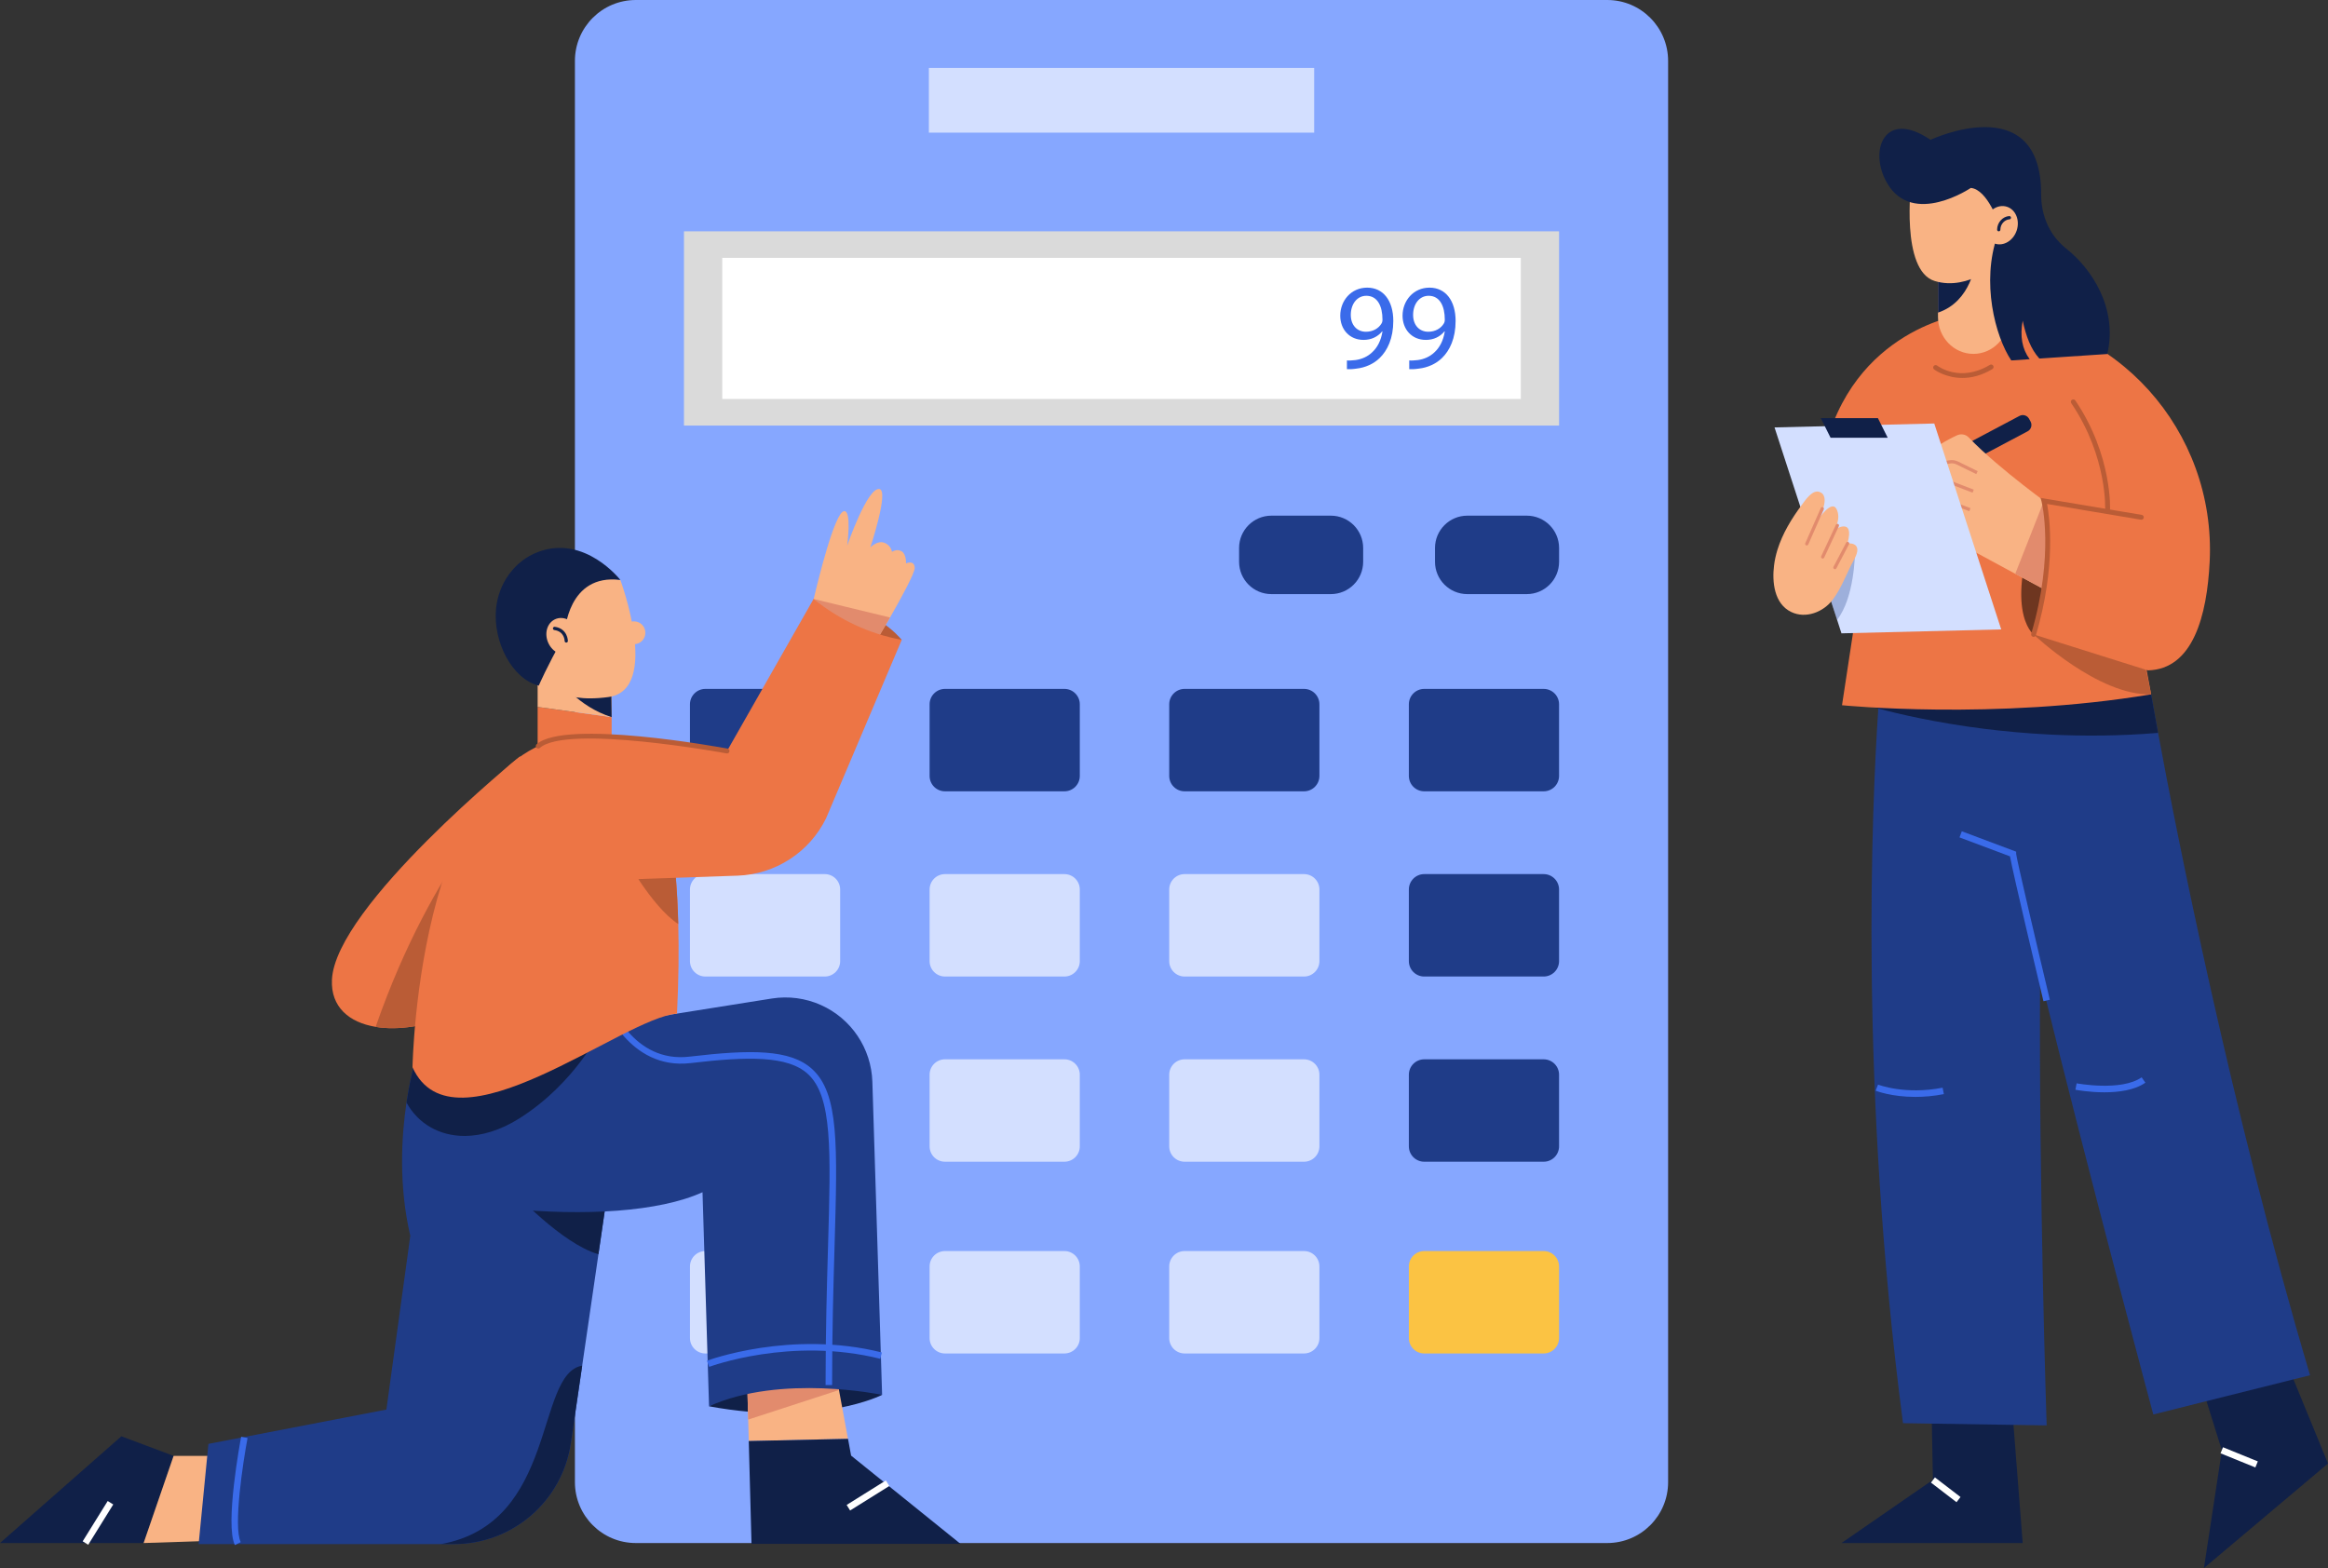 <svg width="239" height="161" viewBox="0 0 239 161" fill="none" xmlns="http://www.w3.org/2000/svg">
<rect x="0" y="0" width="239" height="161" fill="#333333" stroke="none"/>
<g clip-path="url(#clip0_208_14749)">
<path d="M165.005 0H65.272C61.821 0 59.023 2.801 59.023 6.255V152.172C59.023 155.627 61.821 158.427 65.272 158.427H165.005C168.457 158.427 171.254 155.627 171.254 152.172V6.255C171.254 2.801 168.457 0 165.005 0Z" fill="#86A7FF"/>
<path d="M134.918 6.971H95.361V13.618H134.918V6.971Z" fill="#D3DFFF"/>
<path d="M160.06 23.75H70.218V43.694H160.06V23.75Z" fill="#DADADA"/>
<path d="M156.129 26.477H74.15V40.965H156.129V26.477Z" fill="white"/>
<path d="M136.629 52.944H130.526C128.693 52.944 127.208 54.431 127.208 56.266V57.677C127.208 59.512 128.693 60.998 130.526 60.998H136.629C138.462 60.998 139.947 59.512 139.947 57.677V56.266C139.947 54.431 138.462 52.944 136.629 52.944Z" fill="#1F3C88"/>
<path d="M156.743 52.944H150.64C148.807 52.944 147.322 54.431 147.322 56.266V57.677C147.322 59.512 148.807 60.998 150.64 60.998H156.743C158.576 60.998 160.061 59.512 160.061 57.677V56.266C160.061 54.431 158.576 52.944 156.743 52.944Z" fill="#1F3C88"/>
<path d="M158.477 70.731H146.218C145.345 70.731 144.638 71.439 144.638 72.313V79.664C144.638 80.538 145.345 81.246 146.218 81.246H158.477C159.35 81.246 160.058 80.538 160.058 79.664V72.313C160.058 71.439 159.35 70.731 158.477 70.731Z" fill="#1F3C88"/>
<path d="M133.875 70.731H121.617C120.744 70.731 120.036 71.439 120.036 72.313V79.664C120.036 80.538 120.744 81.246 121.617 81.246H133.875C134.748 81.246 135.456 80.538 135.456 79.664V72.313C135.456 71.439 134.748 70.731 133.875 70.731Z" fill="#1F3C88"/>
<path d="M109.275 70.731H97.016C96.143 70.731 95.436 71.439 95.436 72.313V79.664C95.436 80.538 96.143 81.246 97.016 81.246H109.275C110.148 81.246 110.856 80.538 110.856 79.664V72.313C110.856 71.439 110.148 70.731 109.275 70.731Z" fill="#1F3C88"/>
<path d="M84.674 70.731H72.415C71.542 70.731 70.834 71.439 70.834 72.313V79.664C70.834 80.538 71.542 81.246 72.415 81.246H84.674C85.546 81.246 86.254 80.538 86.254 79.664V72.313C86.254 71.439 85.546 70.731 84.674 70.731Z" fill="#1F3C88"/>
<path d="M158.477 89.746H146.218C145.345 89.746 144.638 90.455 144.638 91.328V98.68C144.638 99.553 145.345 100.262 146.218 100.262H158.477C159.35 100.262 160.058 99.553 160.058 98.68V91.328C160.058 90.455 159.35 89.746 158.477 89.746Z" fill="#1F3C88"/>
<path d="M133.875 89.746H121.617C120.744 89.746 120.036 90.455 120.036 91.328V98.68C120.036 99.553 120.744 100.262 121.617 100.262H133.875C134.748 100.262 135.456 99.553 135.456 98.68V91.328C135.456 90.455 134.748 89.746 133.875 89.746Z" fill="#D3DFFF"/>
<path d="M109.275 89.746H97.016C96.143 89.746 95.436 90.455 95.436 91.328V98.68C95.436 99.553 96.143 100.262 97.016 100.262H109.275C110.148 100.262 110.856 99.553 110.856 98.68V91.328C110.856 90.455 110.148 89.746 109.275 89.746Z" fill="#D3DFFF"/>
<path d="M84.674 89.746H72.415C71.542 89.746 70.834 90.455 70.834 91.328V98.68C70.834 99.553 71.542 100.262 72.415 100.262H84.674C85.546 100.262 86.254 99.553 86.254 98.68V91.328C86.254 90.455 85.546 89.746 84.674 89.746Z" fill="#D3DFFF"/>
<path d="M158.477 108.762H146.218C145.345 108.762 144.638 109.47 144.638 110.344V117.695C144.638 118.569 145.345 119.277 146.218 119.277H158.477C159.35 119.277 160.058 118.569 160.058 117.695V110.344C160.058 109.47 159.35 108.762 158.477 108.762Z" fill="#1F3C88"/>
<path d="M133.875 108.762H121.617C120.744 108.762 120.036 109.47 120.036 110.344V117.695C120.036 118.569 120.744 119.277 121.617 119.277H133.875C134.748 119.277 135.456 118.569 135.456 117.695V110.344C135.456 109.47 134.748 108.762 133.875 108.762Z" fill="#D3DFFF"/>
<path d="M109.275 108.762H97.016C96.143 108.762 95.436 109.47 95.436 110.344V117.695C95.436 118.569 96.143 119.277 97.016 119.277H109.275C110.148 119.277 110.856 118.569 110.856 117.695V110.344C110.856 109.47 110.148 108.762 109.275 108.762Z" fill="#D3DFFF"/>
<path d="M84.674 108.762H72.415C71.542 108.762 70.834 109.47 70.834 110.344V117.695C70.834 118.569 71.542 119.277 72.415 119.277H84.674C85.546 119.277 86.254 118.569 86.254 117.695V110.344C86.254 109.47 85.546 108.762 84.674 108.762Z" fill="#D3DFFF"/>
<path d="M158.477 128.449H146.218C145.345 128.449 144.638 129.157 144.638 130.031V137.382C144.638 138.256 145.345 138.964 146.218 138.964H158.477C159.35 138.964 160.058 138.256 160.058 137.382V130.031C160.058 129.157 159.35 128.449 158.477 128.449Z" fill="#FBC343"/>
<path d="M133.875 128.449H121.617C120.744 128.449 120.036 129.157 120.036 130.031V137.382C120.036 138.256 120.744 138.964 121.617 138.964H133.875C134.748 138.964 135.456 138.256 135.456 137.382V130.031C135.456 129.157 134.748 128.449 133.875 128.449Z" fill="#D3DFFF"/>
<path d="M109.275 128.449H97.016C96.143 128.449 95.436 129.157 95.436 130.031V137.382C95.436 138.256 96.143 138.964 97.016 138.964H109.275C110.148 138.964 110.856 138.256 110.856 137.382V130.031C110.856 129.157 110.148 128.449 109.275 128.449Z" fill="#D3DFFF"/>
<path d="M84.674 128.449H72.415C71.542 128.449 70.834 129.157 70.834 130.031V137.382C70.834 138.256 71.542 138.964 72.415 138.964H84.674C85.546 138.964 86.254 138.256 86.254 137.382V130.031C86.254 129.157 85.546 128.449 84.674 128.449Z" fill="#D3DFFF"/>
<path d="M138.278 37.006C138.515 37.032 138.79 37.006 139.163 36.968C139.798 36.882 140.397 36.619 140.857 36.183C141.393 35.696 141.78 34.986 141.929 34.025H141.893C141.443 34.573 140.795 34.898 139.987 34.898C138.528 34.898 137.594 33.801 137.594 32.415C137.594 30.88 138.703 29.533 140.36 29.533C142.018 29.533 143.04 30.88 143.04 32.951C143.04 34.734 142.441 35.983 141.644 36.756C141.021 37.368 140.16 37.742 139.29 37.842C138.89 37.904 138.542 37.917 138.28 37.904V37.006H138.278ZM138.677 32.34C138.677 33.35 139.288 34.062 140.235 34.062C140.97 34.062 141.544 33.7 141.831 33.213C141.894 33.114 141.929 32.989 141.929 32.814C141.929 31.43 141.419 30.369 140.272 30.369C139.338 30.369 138.676 31.192 138.676 32.34H138.677Z" fill="#3A6BEA"/>
<path d="M144.676 37.006C144.913 37.032 145.188 37.006 145.56 36.968C146.195 36.882 146.795 36.619 147.255 36.183C147.791 35.696 148.177 34.986 148.327 34.025H148.29C147.84 34.573 147.193 34.898 146.384 34.898C144.925 34.898 143.991 33.801 143.991 32.415C143.991 30.88 145.1 29.533 146.758 29.533C148.416 29.533 149.437 30.88 149.437 32.951C149.437 34.734 148.839 35.983 148.042 36.756C147.418 37.368 146.558 37.742 145.687 37.842C145.288 37.904 144.939 37.917 144.677 37.904V37.006H144.676ZM145.075 32.34C145.075 33.35 145.686 34.062 146.633 34.062C147.368 34.062 147.942 33.7 148.228 33.213C148.292 33.114 148.327 32.989 148.327 32.814C148.327 31.43 147.816 30.369 146.669 30.369C145.735 30.369 145.074 31.192 145.074 32.34H145.075Z" fill="#3A6BEA"/>
<path d="M17.823 149.479L12.459 147.466L0 158.427H14.744L17.823 149.479Z" fill="#102048"/>
<path d="M17.823 149.479H29.669L28.326 157.98L14.744 158.427L17.823 149.479Z" fill="#F9B384"/>
<path d="M65.367 101.824L64.931 104.798L64.67 106.59L62.793 119.47L62.076 124.389L61.438 128.779L59.769 140.215L58.609 148.148C57.737 154.114 52.629 158.538 46.601 158.538H20.393L20.426 158.202L21.277 149.476L21.398 148.248L39.668 144.724L42.121 126.885C40.915 121.696 41.21 116.703 41.732 113.2C42.175 110.213 42.792 108.313 42.792 108.313L50.945 105.971L65.366 101.823L65.367 101.824Z" fill="#1F3C88"/>
<path d="M59.769 140.215L58.609 148.148C57.737 154.114 52.629 158.538 46.601 158.538H45.261C57.269 156.386 54.921 141.034 59.769 140.215Z" fill="#102048"/>
<path d="M11.057 154.113L8.487 158.251L9.056 158.605L11.627 154.467L11.057 154.113Z" fill="white"/>
<path d="M62.793 119.469L61.438 128.777C57.664 127.697 52.686 122.296 52.686 122.296L62.792 119.469H62.793Z" fill="#102048"/>
<path d="M90.561 143.215C90.561 143.215 84.192 146.486 72.795 144.39L82.266 138.097L90.563 143.215H90.561Z" fill="#102048"/>
<path d="M87.056 147.725L76.872 147.953L76.812 145.752L76.651 139.717L85.703 140.39L86.131 142.718L87.056 147.725Z" fill="#F9B384"/>
<path d="M86.131 142.718L76.812 145.752L76.651 139.717L85.703 140.39L86.131 142.718Z" fill="#E28B6D"/>
<path d="M98.608 158.511L87.377 149.451L87.059 147.727L76.871 147.953L77.153 158.511H98.608Z" fill="#102048"/>
<path d="M90.944 152.001L86.92 154.516L87.275 155.085L91.299 152.57L90.944 152.001Z" fill="white"/>
<path d="M42.792 108.314L79.234 102.521C80.939 102.249 82.685 102.479 84.262 103.181C87.396 104.575 89.455 107.643 89.56 111.075L90.56 143.214C90.56 143.214 80.168 141.033 72.793 144.388L72.123 122.408C67.667 124.439 59.949 124.869 52.127 124.086L42.79 108.314H42.792Z" fill="#1F3C88"/>
<path d="M85.427 142.208H84.757C84.757 136.646 84.891 132.03 85.009 127.957C85.297 118.038 85.455 112.575 82.932 110.263C80.889 108.392 76.807 108.45 70.885 109.152C64.538 109.892 62.007 103.128 61.982 103.06L62.612 102.832C62.705 103.092 64.987 109.187 70.805 108.486C77.073 107.745 81.143 107.716 83.383 109.769C86.135 112.289 85.981 117.532 85.678 127.978C85.561 132.046 85.426 136.658 85.426 142.209L85.427 142.208Z" fill="#3A6BEA"/>
<path d="M72.807 140.34L72.569 139.712C72.654 139.681 81.155 136.513 90.536 138.861L90.374 139.512C81.205 137.216 72.89 140.307 72.807 140.339V140.34Z" fill="#3A6BEA"/>
<path d="M24.115 158.634C23.071 156.544 24.686 147.883 24.756 147.515L25.415 147.641C24.955 150.083 23.931 156.766 24.716 158.335L24.116 158.635L24.115 158.634Z" fill="#3A6BEA"/>
<path d="M61.74 105.63C61.74 105.63 59.166 111.113 53.359 114.804C51.388 116.053 49.45 116.623 47.714 116.63C45.093 116.636 42.913 115.361 41.733 113.2C42.176 110.213 42.793 108.313 42.793 108.313L50.946 105.971L59.172 105.71L61.74 105.63Z" fill="#102048"/>
<path d="M55.195 72.583V80.35H62.794V73.632L55.195 72.583Z" fill="#ED7545"/>
<path d="M62.794 68.829H55.195V72.583L62.794 73.632V68.829Z" fill="#F9B384"/>
<path d="M57.436 69.891C57.603 69.891 59.268 72.505 62.794 73.632L62.743 69.556L57.436 69.892V69.891Z" fill="#102048"/>
<path d="M63.688 59.545C63.688 59.545 67.877 70.843 62.458 71.569C57.039 72.296 56.2 69.835 56.2 69.835L54.523 63.85L58.267 58.817L63.686 59.544L63.688 59.545Z" fill="#F9B384"/>
<path d="M66.257 64.991C66.269 64.342 65.753 63.807 65.105 63.795C64.457 63.783 63.922 64.299 63.91 64.948C63.898 65.596 64.414 66.132 65.062 66.144C65.71 66.156 66.245 65.64 66.257 64.991Z" fill="#F9B384"/>
<path d="M57.988 64.913C57.988 64.913 58.267 58.872 63.688 59.544C63.688 59.544 60.04 54.855 55.234 56.673C52.794 57.596 51.161 59.929 50.922 62.53C50.612 65.891 52.574 69.722 55.312 70.393C55.312 70.393 56.205 68.324 57.708 65.696L57.987 64.913H57.988Z" fill="#102048"/>
<path d="M59.285 64.632C59.737 65.596 59.437 66.692 58.613 67.08C57.789 67.468 56.754 67 56.302 66.036C55.849 65.072 56.15 63.976 56.973 63.588C57.797 63.199 58.833 63.667 59.285 64.632Z" fill="#F9B384"/>
<path d="M58.134 65.976C58.042 65.976 57.967 65.901 57.967 65.809C57.967 65.769 57.948 64.833 56.91 64.689C56.819 64.676 56.754 64.591 56.767 64.498C56.779 64.407 56.864 64.347 56.956 64.355C58.285 64.542 58.301 65.795 58.301 65.808C58.301 65.9 58.227 65.975 58.134 65.975V65.976Z" fill="#102048"/>
<path d="M83.523 61.502C83.523 61.502 89.384 61.95 92.574 65.697L85.316 67.487L83.523 61.502Z" fill="#BA5C36"/>
<path d="M93.909 58.288C93.935 58.824 92.46 61.502 91.374 63.401C90.736 64.495 90.241 65.327 90.241 65.327L86.332 66.467L83.543 62.259L83.409 62.051C83.409 62.051 83.449 61.87 83.523 61.548V61.541C83.529 61.535 83.529 61.521 83.537 61.501C84.006 59.508 85.668 52.715 86.628 52.488C87.473 52.294 86.976 56.012 86.976 56.012C86.976 56.012 89.061 49.965 90.295 50.213C91.281 50.407 89.35 56.207 89.35 56.207C89.35 56.207 90.041 55.483 90.738 55.711C91.482 55.96 91.575 56.657 91.575 56.657C91.575 56.657 92.071 56.309 92.568 56.604C93.063 56.906 93.016 57.846 93.016 57.846C93.016 57.846 93.854 57.45 93.909 58.289V58.288Z" fill="#F9B384"/>
<path d="M53.42 77.623L50.765 88.012L46.648 104.12C43.852 105.362 40.902 105.819 38.563 105.43C35.847 104.979 33.95 103.396 34.078 100.598C34.413 93.047 53.42 77.624 53.42 77.624V77.623Z" fill="#ED7545"/>
<path d="M52.91 80.574L50.765 88.012L46.648 104.121C43.852 105.362 40.902 105.819 38.563 105.43C44.529 88.293 52.91 80.575 52.91 80.575V80.574Z" fill="#BA5C36"/>
<path d="M69.504 104.08C63.973 104.455 46.541 118.885 42.349 109.577C42.349 109.577 42.932 74.851 60.841 75.496C64.012 75.61 66.795 77.724 67.753 80.751C68.183 82.12 68.611 83.906 68.947 86.201C69.289 88.53 69.544 91.389 69.632 94.873C69.705 97.557 69.672 100.612 69.504 104.081V104.08Z" fill="#ED7545"/>
<path d="M69.631 94.871C66.862 93.079 63.973 87.676 63.973 87.676L68.947 86.2C69.289 88.529 69.544 91.388 69.631 94.871Z" fill="#BA5C36"/>
<path d="M91.374 63.401C90.737 64.495 90.241 65.327 90.241 65.327L86.332 66.467L83.543 62.259L83.523 61.548V61.501H83.537L91.374 63.4V63.401Z" fill="#E28B6D"/>
<path d="M60.842 75.496C60.842 75.496 69.443 76.099 74.639 77.107L83.523 61.502C86.236 63.675 89.252 65.077 92.574 65.697L84.799 84.034C83.084 87.516 79.595 89.773 75.718 89.906L62.403 90.362L60.842 75.496Z" fill="#ED7545"/>
<path d="M74.639 77.358C74.624 77.358 74.608 77.358 74.593 77.354C74.43 77.323 58.191 74.342 55.423 76.792C55.319 76.883 55.161 76.874 55.069 76.769C54.977 76.665 54.986 76.507 55.09 76.414C58.039 73.805 74.006 76.732 74.684 76.859C74.821 76.885 74.911 77.016 74.886 77.152C74.863 77.274 74.758 77.358 74.639 77.358Z" fill="#BA5C36"/>
<path d="M206.54 144.109L207.656 158.427H189.052L198.438 151.94L198.27 142.992L206.54 144.109Z" fill="#102048"/>
<path d="M233.972 138.014L239 150.262L226.262 161L228.106 148.92L225.592 140.865L233.972 138.014Z" fill="#102048"/>
<path d="M211.458 68.938C211.291 69.408 211.136 70.013 210.989 70.723C210.741 71.965 210.527 73.548 210.345 75.414C209.755 81.508 209.508 90.562 209.441 100.18C209.3 121.838 210.117 146.349 210.117 146.349L206.712 146.296L198.331 146.168L195.368 146.121C190.877 111.812 192.157 82.838 192.833 72.75C192.854 72.401 192.88 72.079 192.894 71.777C193.035 69.925 193.129 68.938 193.129 68.938H211.459H211.458Z" fill="#1F3C88"/>
<path d="M237.156 141.202L235.453 141.624L226.522 143.859L221.065 145.228C221.065 145.228 214.601 121.221 209.439 100.18C206.959 90.033 204.773 80.576 203.767 74.837C203.418 72.81 203.21 71.246 203.184 70.281L210.988 70.723L220.844 71.287C220.844 71.287 221.085 72.702 221.555 75.247C223.432 85.388 228.937 113.468 237.157 141.2L237.156 141.202Z" fill="#1F3C88"/>
<path d="M221.555 75.247C217.586 75.576 213.804 75.589 210.345 75.414C207.992 75.294 205.787 75.086 203.768 74.837C198.78 74.213 194.931 73.307 192.833 72.75C191.686 72.442 191.063 72.24 191.063 72.24L192.893 71.777L204.184 68.938H211.458C211.291 69.408 211.136 70.013 210.989 70.723L220.845 71.287C220.845 71.287 221.086 72.702 221.556 75.247H221.555Z" fill="#102048"/>
<path d="M209.788 102.8C209.245 100.524 206.684 89.748 206.351 87.922L201.169 85.978L201.404 85.35L206.986 87.444V87.676C207.024 88.174 209.073 96.901 210.441 102.644L209.789 102.8H209.788Z" fill="#3A6BEA"/>
<path d="M196.632 112.622C194.193 112.622 192.645 112.017 192.558 111.982L192.807 111.359C192.833 111.37 195.568 112.431 199.435 111.677L199.563 112.336C198.49 112.545 197.504 112.622 196.632 112.622Z" fill="#3A6BEA"/>
<path d="M216.042 112.15C214.481 112.15 213.172 111.907 213.069 111.888L213.194 111.228C213.24 111.237 217.775 112.077 219.868 110.612L220.252 111.161C219.137 111.942 217.483 112.15 216.042 112.15Z" fill="#3A6BEA"/>
<path d="M198.646 151.689L198.238 152.221L200.863 154.235L201.271 153.702L198.646 151.689Z" fill="white"/>
<path d="M228.22 148.592L227.968 149.214L231.543 150.667L231.795 150.045L228.22 148.592Z" fill="white"/>
<path d="M201.622 32.251C201.622 32.251 190.112 33.704 187.208 46.68L190.671 62.117L189.107 72.408C189.107 72.408 204.751 73.973 220.843 71.289L215.955 45.058L201.624 32.251H201.622Z" fill="#ED7545"/>
<path d="M208.774 65.138C208.774 65.138 205.31 62.593 209.836 51.435L212.854 62.424L208.775 65.136L208.774 65.138Z" fill="#6E3620"/>
<path d="M208.321 43.011L208.468 43.288C208.658 43.647 208.521 44.095 208.161 44.285L195.283 51.111L194.446 49.529L207.324 42.704C207.684 42.513 208.131 42.651 208.321 43.011Z" fill="#102048"/>
<path d="M211.679 61.502L211.337 61.314L206.892 58.912L199.443 54.878C199.308 53.978 199.41 53.213 199.946 52.69L199.577 52.542C198.974 52.287 198.531 51.743 198.411 51.092L198.397 51.012C198.203 50.362 198.297 49.758 198.356 49.422L198.531 49.193C198.967 48.623 199.161 48.334 199.725 47.884L198.773 47.938C198.773 47.938 196.426 48.582 197.52 47.072C198.272 46.026 199.953 45.139 200.913 44.696C201.314 44.508 201.805 44.589 202.113 44.911C205.338 48.26 211.01 52.273 211.01 52.273L211.07 53.092L211.62 60.628L211.681 61.501L211.679 61.502Z" fill="#F9B384"/>
<path d="M202.89 48.677L200.861 47.685C200.649 47.581 200.413 47.548 200.181 47.589L198.021 47.965L197.964 47.634L200.124 47.258C200.427 47.204 200.733 47.249 201.009 47.383L203.038 48.375L202.89 48.677Z" fill="#E28B6D"/>
<path d="M202.512 50.585L200.079 49.651C199.971 49.609 199.857 49.589 199.74 49.589H198.355V49.254H199.74C199.897 49.254 200.052 49.282 200.199 49.339L202.632 50.273L202.512 50.586V50.585Z" fill="#E28B6D"/>
<path d="M202.177 52.486L199.967 51.651C199.795 51.585 199.605 51.56 199.418 51.582L198.513 51.685L198.475 51.351L199.382 51.248C199.619 51.222 199.863 51.252 200.088 51.337L202.298 52.173L202.179 52.486H202.177Z" fill="#E28B6D"/>
<path d="M211.619 60.629L211.337 61.314L206.892 58.912L209.835 51.435L211.069 53.093L211.619 60.629Z" fill="#E28B6D"/>
<path d="M208.774 65.138C208.774 65.138 215.424 71.458 220.842 71.29L219.276 63.852L208.773 65.138H208.774Z" fill="#BA5C36"/>
<path d="M201.622 32.251C201.622 32.251 202.441 32.166 203.806 32.212C217.227 32.672 227.508 44.232 226.853 57.658C226.581 63.208 225.142 68.719 220.507 68.829L208.774 65.138C209.88 60.983 210.707 56.675 209.836 51.435L215.283 54.035L201.622 32.251Z" fill="#ED7545"/>
<path d="M205.451 64.623L189.05 65.026L188.602 63.636L186.953 58.563L182.179 43.884L198.578 43.481L205.451 64.623Z" fill="#D3DFFF"/>
<path opacity="0.3" d="M190.432 56.803C190.432 56.803 190.405 61.34 188.602 63.636L186.953 58.562L190.433 56.803H190.432Z" fill="#1F3C88"/>
<path d="M182.478 56.45C182.995 54.78 183.935 53.239 184.971 51.848C185.3 51.406 186.016 50.319 186.704 50.483C188.101 50.82 186.704 53.279 186.704 53.279C186.704 53.279 188.045 51.266 188.548 52.272C189.052 53.279 188.325 54.397 188.325 54.397C188.325 54.397 190.448 52.999 189.666 55.795C189.666 55.795 191.399 55.572 190.337 57.473C189.579 58.831 189.088 60.343 188.139 61.591C187.184 62.847 185.386 63.552 183.894 62.835C182.138 61.993 181.914 59.746 182.131 58.036C182.199 57.495 182.318 56.966 182.478 56.448V56.45Z" fill="#F9B384"/>
<path d="M185.489 56.007C185.466 56.007 185.444 56.002 185.421 55.993C185.336 55.955 185.298 55.856 185.336 55.771L186.928 52.163C186.964 52.078 187.064 52.04 187.148 52.077C187.233 52.115 187.271 52.214 187.233 52.299L185.641 55.907C185.613 55.969 185.553 56.007 185.488 56.007H185.489Z" fill="#E28B6D"/>
<path d="M187.124 57.35C187.1 57.35 187.076 57.345 187.053 57.334C186.969 57.294 186.933 57.194 186.972 57.11L188.48 53.881C188.521 53.797 188.621 53.761 188.703 53.799C188.787 53.839 188.824 53.939 188.784 54.023L187.276 57.252C187.248 57.313 187.187 57.35 187.124 57.35Z" fill="#E28B6D"/>
<path d="M188.38 58.44C188.353 58.44 188.327 58.434 188.301 58.421C188.22 58.378 188.187 58.276 188.232 58.194L189.531 55.719C189.575 55.638 189.675 55.606 189.758 55.649C189.839 55.692 189.872 55.794 189.827 55.876L188.528 58.351C188.498 58.408 188.439 58.441 188.38 58.441V58.44Z" fill="#E28B6D"/>
<path d="M193.8 44.947H187.934L186.927 42.933H192.794L193.8 44.947Z" fill="#102048"/>
<path d="M201.463 38.806C199.723 38.806 198.579 37.945 198.563 37.932C198.453 37.847 198.434 37.69 198.517 37.58C198.602 37.471 198.759 37.449 198.87 37.534C198.966 37.606 201.241 39.301 204.286 37.462C204.404 37.389 204.56 37.429 204.631 37.547C204.702 37.666 204.664 37.821 204.545 37.892C203.408 38.578 202.356 38.806 201.463 38.806Z" fill="#BA5C36"/>
<path d="M208.774 65.389C208.751 65.389 208.727 65.385 208.703 65.379C208.57 65.34 208.494 65.199 208.533 65.066C210.944 56.895 209.607 51.552 209.593 51.498L209.495 51.123L219.878 52.864C220.015 52.887 220.108 53.017 220.085 53.154C220.062 53.292 219.925 53.385 219.796 53.361L210.159 51.743C210.416 53.109 211.103 58.134 209.017 65.208C208.984 65.317 208.884 65.388 208.777 65.388L208.774 65.389Z" fill="#BA5C36"/>
<path d="M216.372 52.693C216.372 52.693 216.362 52.693 216.356 52.693C216.218 52.684 216.112 52.565 216.121 52.427C216.123 52.372 216.402 46.959 212.643 41.397C212.566 41.281 212.596 41.125 212.71 41.048C212.826 40.971 212.982 41 213.06 41.115C216.918 46.825 216.626 52.401 216.623 52.457C216.614 52.59 216.503 52.693 216.372 52.693Z" fill="#BA5C36"/>
<path d="M206.232 26.074V32.551C206.232 34.641 204.604 36.334 202.596 36.334C200.587 36.334 198.96 34.641 198.96 32.551V26.074H206.23H206.232Z" fill="#F9B384"/>
<path d="M202.796 26.938C202.796 26.938 202.418 30.94 198.961 32.097V26.413L202.796 26.938Z" fill="#102048"/>
<path d="M196.216 18.691C196.216 18.691 195.088 27.776 198.626 28.853C202.165 29.932 205.395 26.801 205.395 26.801L204.729 19.307L199.498 16.227L196.217 18.691H196.216Z" fill="#F9B384"/>
<path d="M216.345 36.348L209.366 36.811C208.482 35.838 207.983 34.469 207.656 32.925C207.361 34.515 207.594 35.835 208.373 36.878L206.483 37.006C204.806 34.496 203.398 28.94 205.061 24.188L205.255 23.066C205.255 23.066 204.061 19.448 202.331 19.295C202.331 19.295 196.397 23.302 193.756 18.832C191.785 15.503 193.448 11.127 198.188 14.355C198.188 14.355 209.579 9.005 209.552 19.972C209.546 21.938 210.283 23.872 211.738 25.187C211.859 25.308 211.993 25.422 212.134 25.53C214.689 27.557 217.444 31.597 216.344 36.349L216.345 36.348Z" fill="#102048"/>
<path d="M207.047 23.645C207.384 22.598 206.932 21.515 206.037 21.227C205.142 20.938 204.144 21.553 203.807 22.6C203.47 23.647 203.922 24.73 204.817 25.018C205.711 25.307 206.71 24.692 207.047 23.645Z" fill="#F9B384"/>
<path d="M205.198 23.75C205.105 23.75 205.03 23.675 205.03 23.582C205.03 22.858 205.602 22.219 206.279 22.184H206.287C206.376 22.184 206.45 22.254 206.455 22.344C206.46 22.437 206.388 22.516 206.295 22.521C205.846 22.544 205.365 22.976 205.365 23.584C205.365 23.676 205.29 23.751 205.198 23.751V23.75Z" fill="#102048"/>
</g>
<defs>
<clipPath id="clip0_208_14749">
<rect width="239" height="161" fill="white"/>
</clipPath>
</defs>
</svg>
